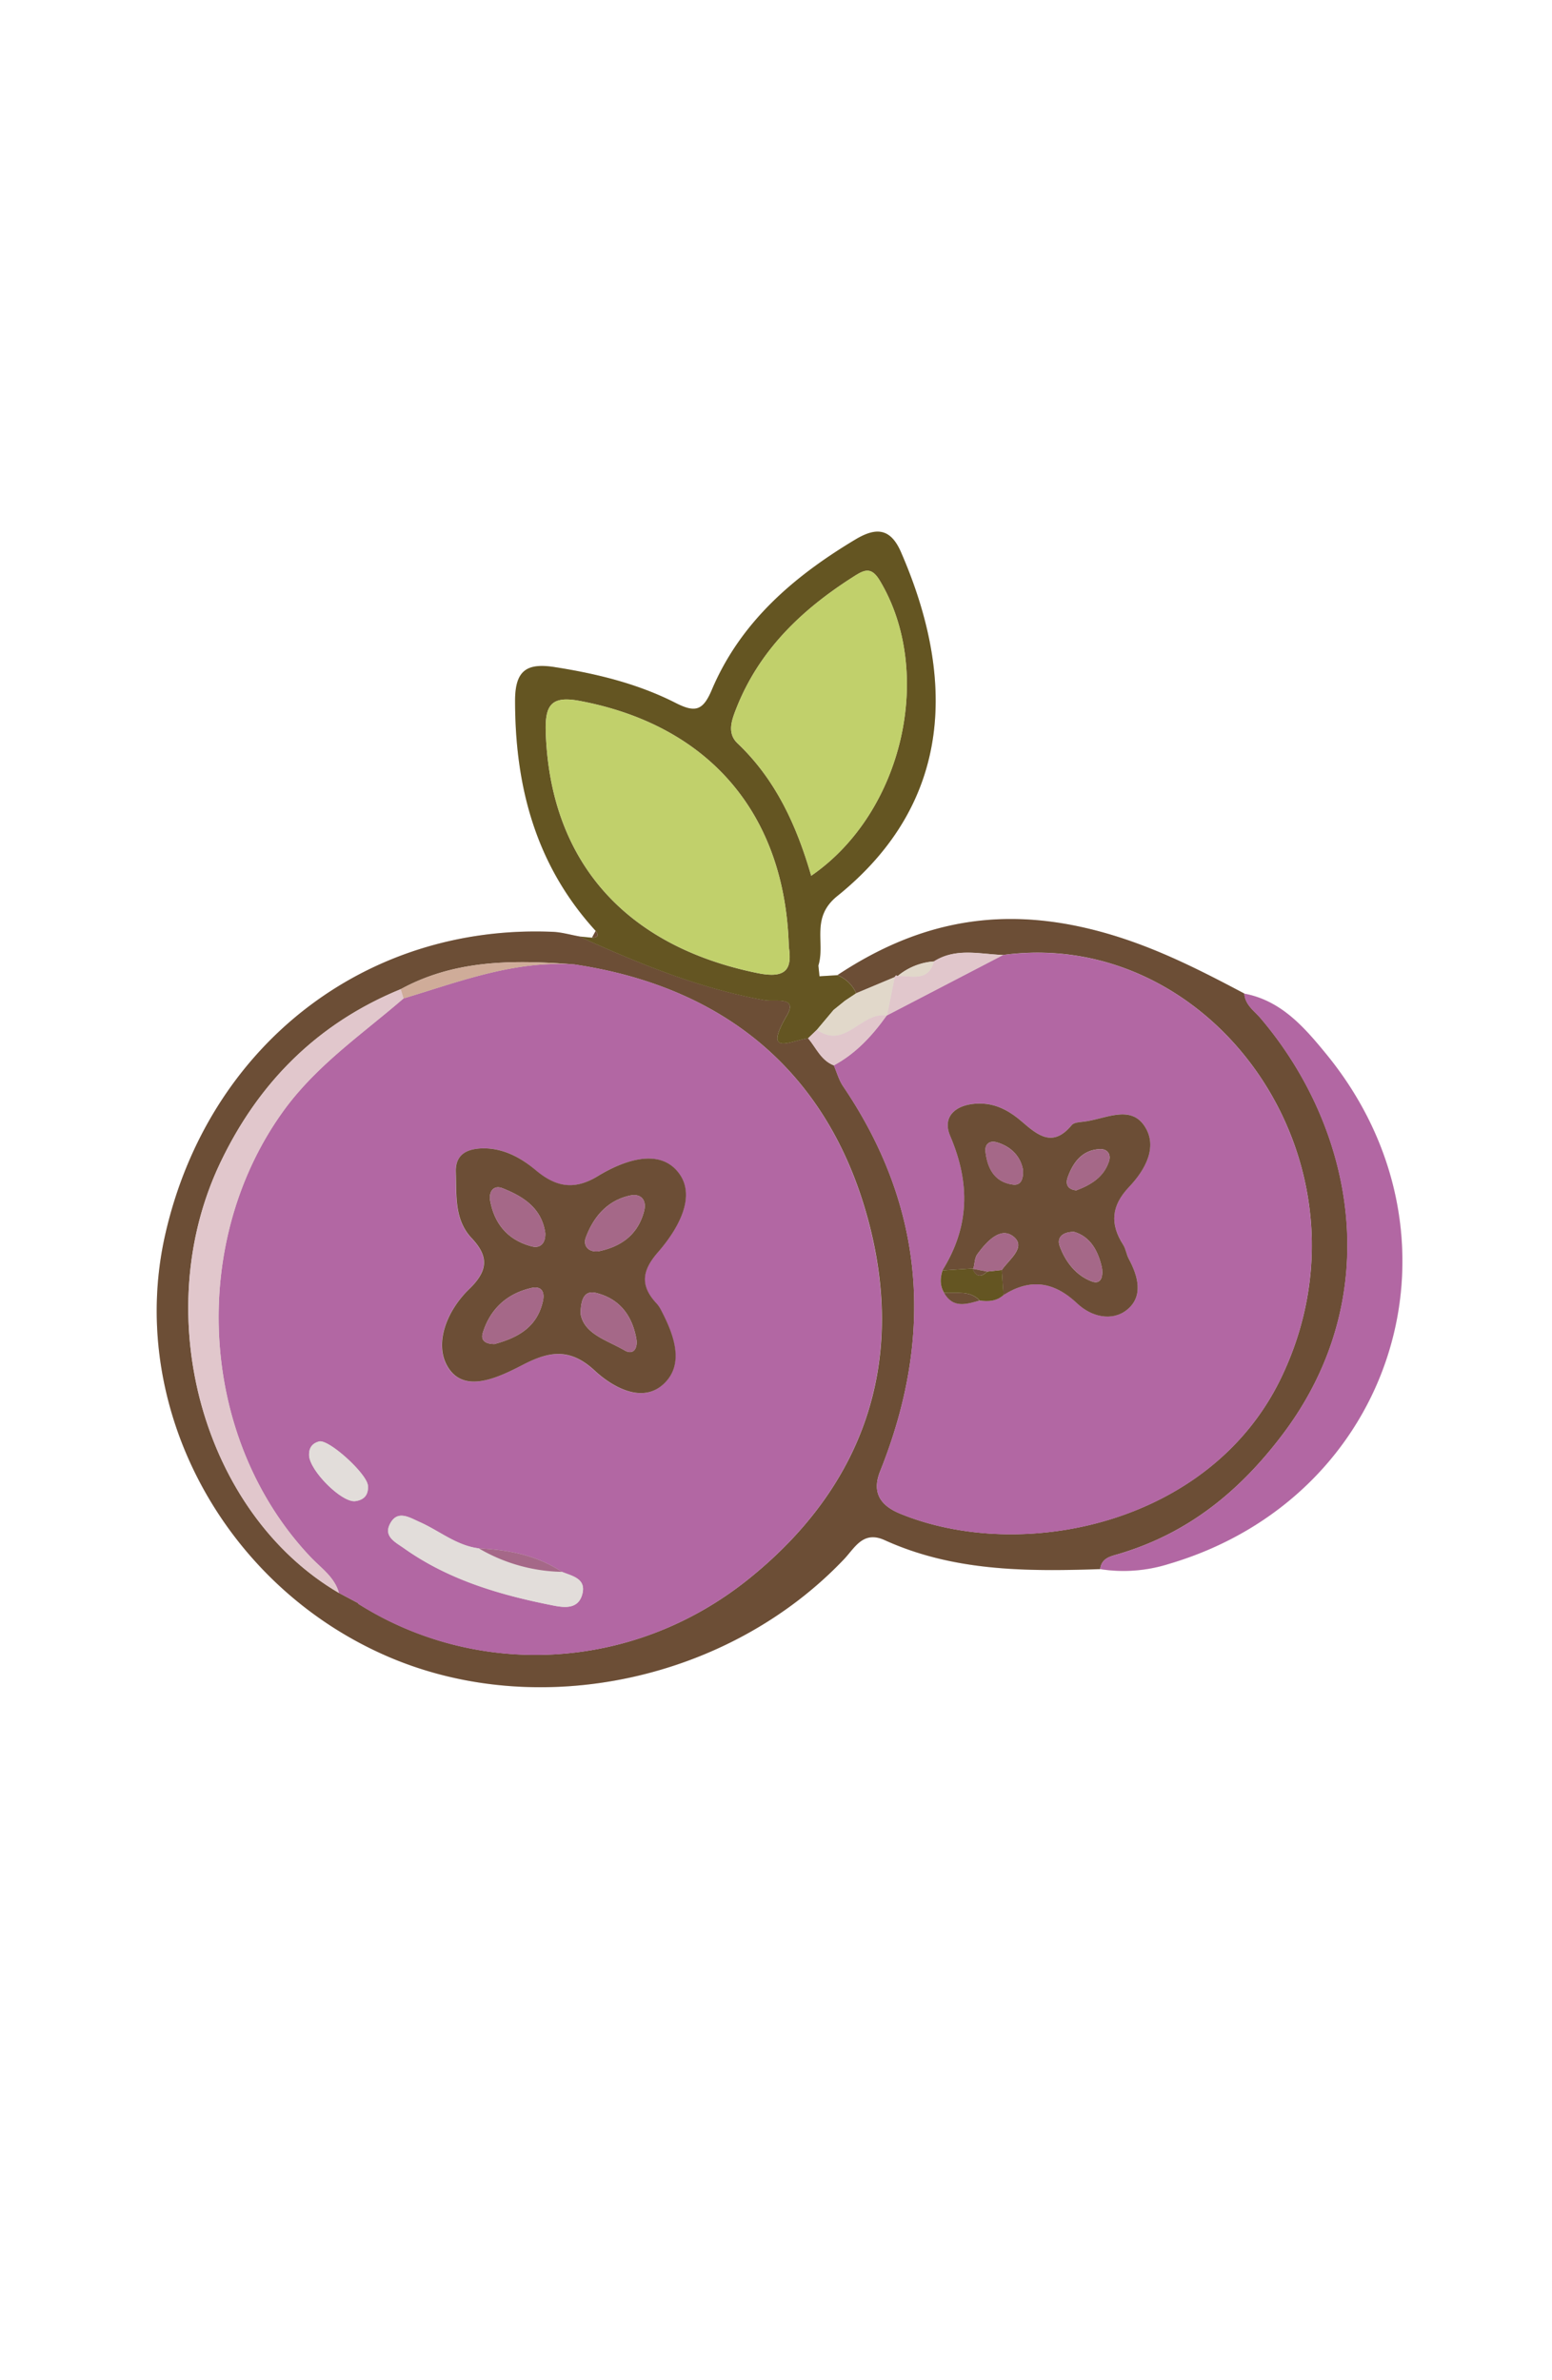 <svg id="Capa_1" data-name="Capa 1" xmlns="http://www.w3.org/2000/svg" viewBox="0 0 667.71 1024"><defs><style>.cls-1{fill:#e2ddda;}.cls-2{fill:#6c4e36;}.cls-3{fill:#645522;}.cls-4{fill:#b267a3;}.cls-5{fill:#e1c7cc;}.cls-6{fill:#cfac99;}.cls-7{fill:#e1d8ca;}.cls-8{fill:#c1d06b;}.cls-9{fill:#a56888;}</style></defs><path class="cls-1" d="M254.67,403.45l-5.56-.55c-3.76-.67-7.5-1.78-11.28-1.94-80.83-3.44-148.24,49.16-166.69,130-16.8,73.56,24.68,151.72,96.72,182.23,64.54,27.33,145.82,9.7,195.24-42.28,4.71-5,8.19-12.46,17.53-8.22,29.62,13.45,61.1,13.52,92.7,12.46a64.71,64.71,0,0,0,29.37-2.17C600.41,644.3,635.18,532,570.37,453.21c-9.28-11.3-19.23-22.76-35-25.7-22.67-12-44.81-23.22-71-28.83-39.21-8.39-72.23-.21-104.08,20.9l-7.73.5-.48-4.63c3.05-9.77-3.48-20.54,8.15-29.91,50.56-40.76,50.57-94.8,27.34-148.07-4.6-10.55-11-10.47-19.63-5.29-26.55,15.92-49.39,35.53-61.73,64.7-3.78,8.93-7.09,9.88-15.54,5.59-16.28-8.29-34-12.6-52.08-15.43-12-1.88-17,1.55-17,14.5,0,37.21,9,70.9,34.67,99C255.73,401.49,255.2,402.47,254.67,403.45Z"/><path class="cls-2" d="M473.33,675.11c-31.6,1.06-63.08,1-92.7-12.46-9.34-4.24-12.82,3.26-17.53,8.22-49.42,52-130.7,69.61-195.24,42.28-72-30.51-113.52-108.67-96.72-182.23,18.45-80.8,85.86-133.4,166.69-130,3.78.16,7.52,1.27,11.28,1.94,25.74,11.7,51.82,22.41,79.86,27.45,4.32.78,14.51-1.87,9.53,6.65-10.42,17.82,1.72,10.77,9.17,9.73,3.48,4.09,5.53,9.52,11.06,11.67,1.31,3,2.18,6.32,4,9,35.47,52.34,39.13,107.72,15.93,165.64-3.79,9.45.43,14.9,8.6,18.25,52,21.34,133.15,5,163.76-58.1,44.36-91.49-28.43-194.57-119.49-182.27-10-.37-20.3-3.25-29.74,2.77a27.24,27.24,0,0,0-15.53,6.24l-.84-.21-.5.71-16.57,6.95a14.77,14.77,0,0,0-8.07-7.79c31.85-21.11,64.87-29.29,104.08-20.9,26.19,5.61,48.33,16.81,71,28.83.33,4.94,4.29,7.42,7.1,10.74,40.69,48,54,120,9.27,179.06-18.6,24.57-40.65,42.38-70,51.19C478,669.61,473.94,670.16,473.33,675.11ZM172.41,425.59c-35.82,14.68-61.28,40.24-77.74,74.9-31,65.3-7.3,150.7,51.15,184.87l8.53,4.54-.3.05c49.85,31.63,117.35,30.32,168.33-10.83,49.5-39.94,67-92.65,51.66-152.23-16.41-63.71-60.52-102.06-127-111.94C221.4,413,196,412.71,172.41,425.59Z"/><path class="cls-3" d="M360.27,419.58a14.77,14.77,0,0,1,8.07,7.79l-4.79,3.18-4.95,4-7.16,8.53-3.77,3.65c-7.45,1-19.59,8.09-9.17-9.73,5-8.52-5.21-5.87-9.53-6.65-28-5-54.12-15.75-79.86-27.45l5.56.55c2.08-.14,3.42-.68,1.6-2.94-25.63-28.07-34.66-61.76-34.67-99,0-13,4.93-16.38,17-14.5,18.11,2.83,35.8,7.14,52.08,15.43,8.45,4.29,11.76,3.34,15.54-5.59,12.34-29.17,35.18-48.78,61.73-64.7,8.63-5.18,15-5.26,19.63,5.29,23.23,53.27,23.22,107.31-27.34,148.07-11.63,9.37-5.1,20.14-8.15,29.92l.48,4.62Zm-20.89-12.19c-1.56-57.34-34.4-95.3-89.83-105.8-12.27-2.33-15.15,1.58-14.76,13.42,1.85,55.48,34.11,92.06,91.13,103.67C338.3,421.2,340.84,416.91,339.38,407.39ZM349,376.8c39.72-27.35,53.06-87.69,29.55-126.93-3.31-5.52-6-5.09-10.4-2.35-22.44,14.1-41.11,31.59-51.18,56.79-2,5.12-4.45,11,.34,15.53C333.76,335.43,342.76,355.22,349,376.8Z"/><path class="cls-4" d="M473.33,675.11c.61-5,4.67-5.5,8.36-6.61,29.38-8.81,51.43-26.62,70-51.19,44.7-59,31.42-131.07-9.27-179.06-2.81-3.32-6.77-5.8-7.1-10.74,15.79,2.94,25.74,14.4,35,25.7,64.81,78.82,30,191.09-67.67,219.73A64.71,64.71,0,0,1,473.33,675.11Z"/><path class="cls-2" d="M352.54,420.08l-.48-4.62C352.22,417,352.38,418.54,352.54,420.08Z"/><path class="cls-2" d="M256.27,400.51c1.82,2.26.48,2.8-1.6,2.94C255.2,402.47,255.73,401.49,256.27,400.51Z"/><path class="cls-4" d="M154.35,689.9l-8.53-4.54c-1.87-6.85-7.65-10.66-12.15-15.4C85.51,619.2,80.85,534.76,122,477.9c14.26-19.68,33.77-32.91,51.6-48.32,24-7.22,47.59-16.39,73.37-14.65,66.52,9.9,110.63,48.25,127,112,15.34,59.58-2.16,112.29-51.66,152.23-51,41.15-118.48,42.46-168.33,10.83Zm87.39-13.61c-10.83-7.17-23-9.48-35.71-10.1-9.67-1.2-17-7.6-25.55-11.37-4.43-2-9.65-5.41-12.81,1.06-2.6,5.32,2.59,7.75,6.07,10.22,19.34,13.75,41.53,20.19,64.43,24.7,5.08,1,10.65,1.42,12.33-4.83C252.34,679.18,246.26,678.11,241.74,676.29ZM207.83,494.07c-6.92.13-12.08,2.58-11.8,10.5.35,9.83-.7,20.24,6.84,28.21s6.93,14.11-1.2,22c-9.5,9.18-15.51,23.93-8.61,34.11,7.21,10.65,21.49,3.68,31.73-1.61,11.26-5.81,20.26-7.51,31,2.46,7.71,7.14,20.63,14.47,29.86,5.56,9.05-8.73,4-21.63-1.66-32.23a13,13,0,0,0-2-2.66c-6.81-7.56-5.67-13.92,1-21.59,8.44-9.69,16.74-23.87,8.92-34.14-8.32-10.93-23.74-5.35-34.81,1.39-10.3,6.26-18.19,4.61-26.82-2.67C224.05,498,216.66,494,207.83,494.07Zm-49.56,145c-.56-5.19-16.89-20-21-18.89-2.94.78-4.43,2.74-4.3,6,.28,6.66,14.18,20.51,19.93,19.67C156.81,645.32,158.61,643,158.27,639.11Z"/><path class="cls-4" d="M431.52,410.91c91.06-12.3,163.85,90.78,119.49,182.27-30.61,63.13-111.78,79.44-163.76,58.1-8.17-3.35-12.39-8.8-8.6-18.25,23.2-57.92,19.54-113.3-15.93-165.64-1.81-2.67-2.68-6-4-9,9.5-5.12,16.57-12.79,22.73-21.43l.16-.11ZM421.46,559.56c3.7.5,7.24.33,10.21-2.34,11.6-7.31,21.78-5.88,31.84,3.65,5.88,5.56,14.79,7.83,21.27,2.71,7.25-5.74,4.9-14.38.83-22-1-1.89-1.24-4.24-2.38-6-5.78-9-5.13-16.88,2.47-24.85,7.14-7.5,12.82-17.8,6.34-26.78-6.3-8.75-17.33-2.19-26.3-1.31-1.62.16-3.79.36-4.66,1.41-8.05,9.75-14.47,4.56-21.52-1.56-4.52-3.93-9.85-7.15-16.2-7.63-10.1-.76-18.68,4.22-14.56,13.87,8.76,20.55,8.26,39.18-3.37,57.87-1,3.26-1.21,6.47.66,9.53C409.93,563.1,415.72,561.19,421.46,559.56Z"/><path class="cls-5" d="M173.63,429.58C155.8,445,136.29,458.22,122,477.9,80.85,534.76,85.51,619.2,133.67,670c4.5,4.74,10.28,8.55,12.15,15.4C87.37,651.19,63.64,565.79,94.67,500.49c16.46-34.66,41.92-60.22,77.74-74.9C172.81,426.92,173.22,428.25,173.63,429.58Z"/><path class="cls-5" d="M431.52,410.91l-49.89,25.95q1.64-8.22,3.28-16.44l.5-.71.84.21c5.93-.21,13.1,2.67,15.53-6.24C411.22,407.66,421.49,410.54,431.52,410.91Z"/><path class="cls-6" d="M173.63,429.58c-.41-1.33-.82-2.66-1.22-4C196,412.71,221.4,413,247,414.94,221.22,413.19,197.62,422.36,173.63,429.58Z"/><path class="cls-7" d="M384.91,420.42q-1.65,8.22-3.28,16.44l-.16.11c-10.81-1.9-17.82,14.84-30,6.11l7.16-8.53,4.95-4,4.79-3.18Z"/><path class="cls-5" d="M351.44,443.08c12.21,8.73,19.22-8,30-6.11-6.16,8.64-13.23,16.31-22.73,21.43-5.54-2.15-7.59-7.58-11.07-11.67Z"/><path class="cls-7" d="M401.78,413.68c-2.43,8.91-9.6,6-15.53,6.24A27.24,27.24,0,0,1,401.78,413.68Z"/><path class="cls-5" d="M154.35,689.9l-.3.05Z"/><path class="cls-8" d="M339.38,407.39c1.46,9.52-1.08,13.81-13.46,11.29-57-11.61-89.28-48.19-91.13-103.67-.39-11.84,2.49-15.75,14.76-13.42C305,312.09,337.82,350.05,339.38,407.39Z"/><path class="cls-8" d="M349,376.8c-6.28-21.58-15.28-41.37-31.69-57-4.79-4.54-2.38-10.41-.34-15.53,10.07-25.2,28.74-42.69,51.18-56.79,4.37-2.74,7.09-3.17,10.4,2.35C402.1,289.11,388.76,349.45,349,376.8Z"/><path class="cls-2" d="M363.55,430.55l-4.95,4Z"/><path class="cls-2" d="M207.85,494.08c8.81-.06,16.2,4,22.51,9.29,8.63,7.28,16.52,8.93,26.82,2.67,11.07-6.74,26.49-12.32,34.81-1.39,7.82,10.27-.48,24.45-8.92,34.14-6.68,7.67-7.82,14-1,21.59a13,13,0,0,1,2,2.66c5.64,10.6,10.71,23.5,1.66,32.23-9.23,8.91-22.15,1.58-29.86-5.56-10.77-10-19.77-8.27-31-2.46-10.24,5.29-24.52,12.26-31.73,1.61-6.9-10.18-.89-24.93,8.61-34.11,8.13-7.86,8.75-14,1.2-22s-6.49-18.38-6.84-28.21C195.75,496.65,200.91,494.2,207.85,494.08Zm49.52,44.33c9.82-2,17-7.09,19.69-17.16,1.35-5-1.39-7.85-5.94-6.88-9.78,2.09-15.79,9.13-19.1,18.11C250.79,535.8,252.92,538.83,257.37,538.41Zm-22.79-7.93c-1.55-10.75-9.51-15.73-18.36-19.23-3.87-1.54-6.08,1.41-5.28,5.62,1.93,10.1,7.91,16.8,17.81,19.38C232.73,537.29,234.78,534.58,234.58,530.48Zm-21.85,47.81c9.7-2.65,18.25-7,20.81-18.35,1-4.29-.73-6.77-5-5.77-10.44,2.43-17.59,8.93-20.81,19.23C206.63,577,209.13,578.25,212.73,578.29Zm37.06-13C251.28,574,261.13,576.6,268.7,581c3.88,2.26,5.8-1,5.05-5.09-1.81-9.95-7.18-17.08-17.19-19.6C251.63,555.08,249.86,558.56,249.79,565.25Z"/><path class="cls-1" d="M241.74,676.29c4.52,1.82,10.6,2.89,8.76,9.68-1.68,6.25-7.25,5.83-12.33,4.83-22.9-4.51-45.09-10.95-64.43-24.7-3.48-2.47-8.67-4.9-6.07-10.22,3.16-6.47,8.38-3,12.81-1.06C189,658.59,196.36,665,206,666.19A73.35,73.35,0,0,0,241.74,676.29Z"/><path class="cls-1" d="M158.28,639.12c.33,3.92-1.47,6.2-5.36,6.76-5.75.84-19.65-13-19.93-19.67-.13-3.25,1.36-5.21,4.3-6C141.38,619.13,157.71,633.92,158.28,639.12Z"/><path class="cls-9" d="M241.74,676.29A73.35,73.35,0,0,1,206,666.19C218.71,666.81,230.91,669.12,241.74,676.29Z"/><path class="cls-2" d="M405.43,546.62c11.63-18.69,12.13-37.32,3.37-57.87-4.12-9.65,4.46-14.63,14.56-13.87,6.35.48,11.68,3.7,16.2,7.63,7.05,6.12,13.47,11.31,21.52,1.56.87-1.05,3-1.25,4.66-1.41,9-.88,20-7.44,26.3,1.31,6.48,9,.8,19.28-6.34,26.78-7.6,8-8.25,15.85-2.47,24.85,1.14,1.78,1.37,4.13,2.38,6,4.07,7.58,6.42,16.22-.83,22-6.48,5.12-15.39,2.85-21.27-2.71-10.06-9.53-20.24-11-31.84-3.66L431,546.42c3.11-4.53,10.79-9.89,4.94-14.45-5.61-4.36-11.59,2.37-15.46,7.63-1.17,1.59-1.15,4.07-1.68,6.14ZM462.08,530c-5.16,0-7.48,2.56-6.16,6.18,2.46,6.77,7.06,12.66,13.81,15.16,4.8,1.78,4.83-3.8,4.25-6.31C472.37,538.05,469,532,462.08,530Zm-22-26.86c-1-5.33-4.74-9.7-11.07-11.61-3.36-1-5.47.76-5,4.21.88,7,3.83,12.83,11.69,13.92C439.05,510.15,440.38,507.67,440.09,503.16Zm23,9c6.15-2.32,11.72-5.57,14-12.39,1.09-3.28-.79-5.53-4-5.35-7.53.42-11.37,5.64-13.71,12.09C458.29,509.52,459.31,511.77,463.07,512.17Z"/><path class="cls-3" d="M431,546.42l.72,10.79c-3,2.68-6.51,2.85-10.21,2.35-4.35-4.65-10.11-2.88-15.37-3.41-1.87-3.06-1.7-6.27-.66-9.53l13.32-.88-.31.16c1.48,3.61,3.61,3.76,6.26,1.2Z"/><path class="cls-2" d="M406.09,556.15c5.26.53,11-1.24,15.37,3.41C415.72,561.19,409.93,563.1,406.09,556.15Z"/><path class="cls-9" d="M257.37,538.42c-4.45.41-6.58-2.62-5.35-5.94,3.31-9,9.32-16,19.1-18.11,4.55-1,7.29,1.86,5.94,6.88C274.35,531.32,267.19,536.43,257.37,538.42Z"/><path class="cls-9" d="M234.59,530.49c.19,4.09-1.86,6.8-5.84,5.76-9.9-2.58-15.88-9.28-17.81-19.38-.8-4.21,1.41-7.16,5.28-5.62C225.07,514.75,233,519.73,234.59,530.49Z"/><path class="cls-9" d="M212.73,578.29c-3.6,0-6.1-1.32-5-4.89,3.22-10.3,10.37-16.8,20.81-19.23,4.26-1,6,1.48,5,5.77C231,571.27,222.43,575.64,212.73,578.29Z"/><path class="cls-9" d="M249.79,565.25c.07-6.69,1.84-10.17,6.77-8.93,10,2.52,15.38,9.65,17.19,19.6.75,4.09-1.17,7.35-5.05,5.09C261.13,576.6,251.28,574,249.79,565.25Z"/><path class="cls-9" d="M462.08,530c6.87,2,10.29,8,11.9,15,.58,2.51.55,8.09-4.25,6.31-6.75-2.5-11.35-8.39-13.81-15.16C454.6,532.58,456.92,530,462.08,530Z"/><path class="cls-9" d="M440.09,503.16c.29,4.51-1,7-4.42,6.52-7.86-1.09-10.81-6.88-11.69-13.92-.43-3.45,1.68-5.22,5-4.21C435.35,493.46,439.13,497.83,440.09,503.16Z"/><path class="cls-9" d="M463.07,512.17c-3.76-.4-4.78-2.65-3.69-5.65,2.34-6.45,6.18-11.67,13.71-12.09,3.18-.18,5.06,2.07,4,5.35C474.79,506.6,469.22,509.85,463.07,512.17Z"/><path class="cls-9" d="M431,546.42l-6.25.68-6.26-1.2.31-.16c.53-2.07.51-4.55,1.68-6.14,3.87-5.26,9.85-12,15.46-7.63C441.74,536.53,434.06,541.89,431,546.42Z"/><path class="cls-2" d="M418.44,545.9l6.26,1.2C422.05,549.66,419.92,549.51,418.44,545.9Z"/></svg>